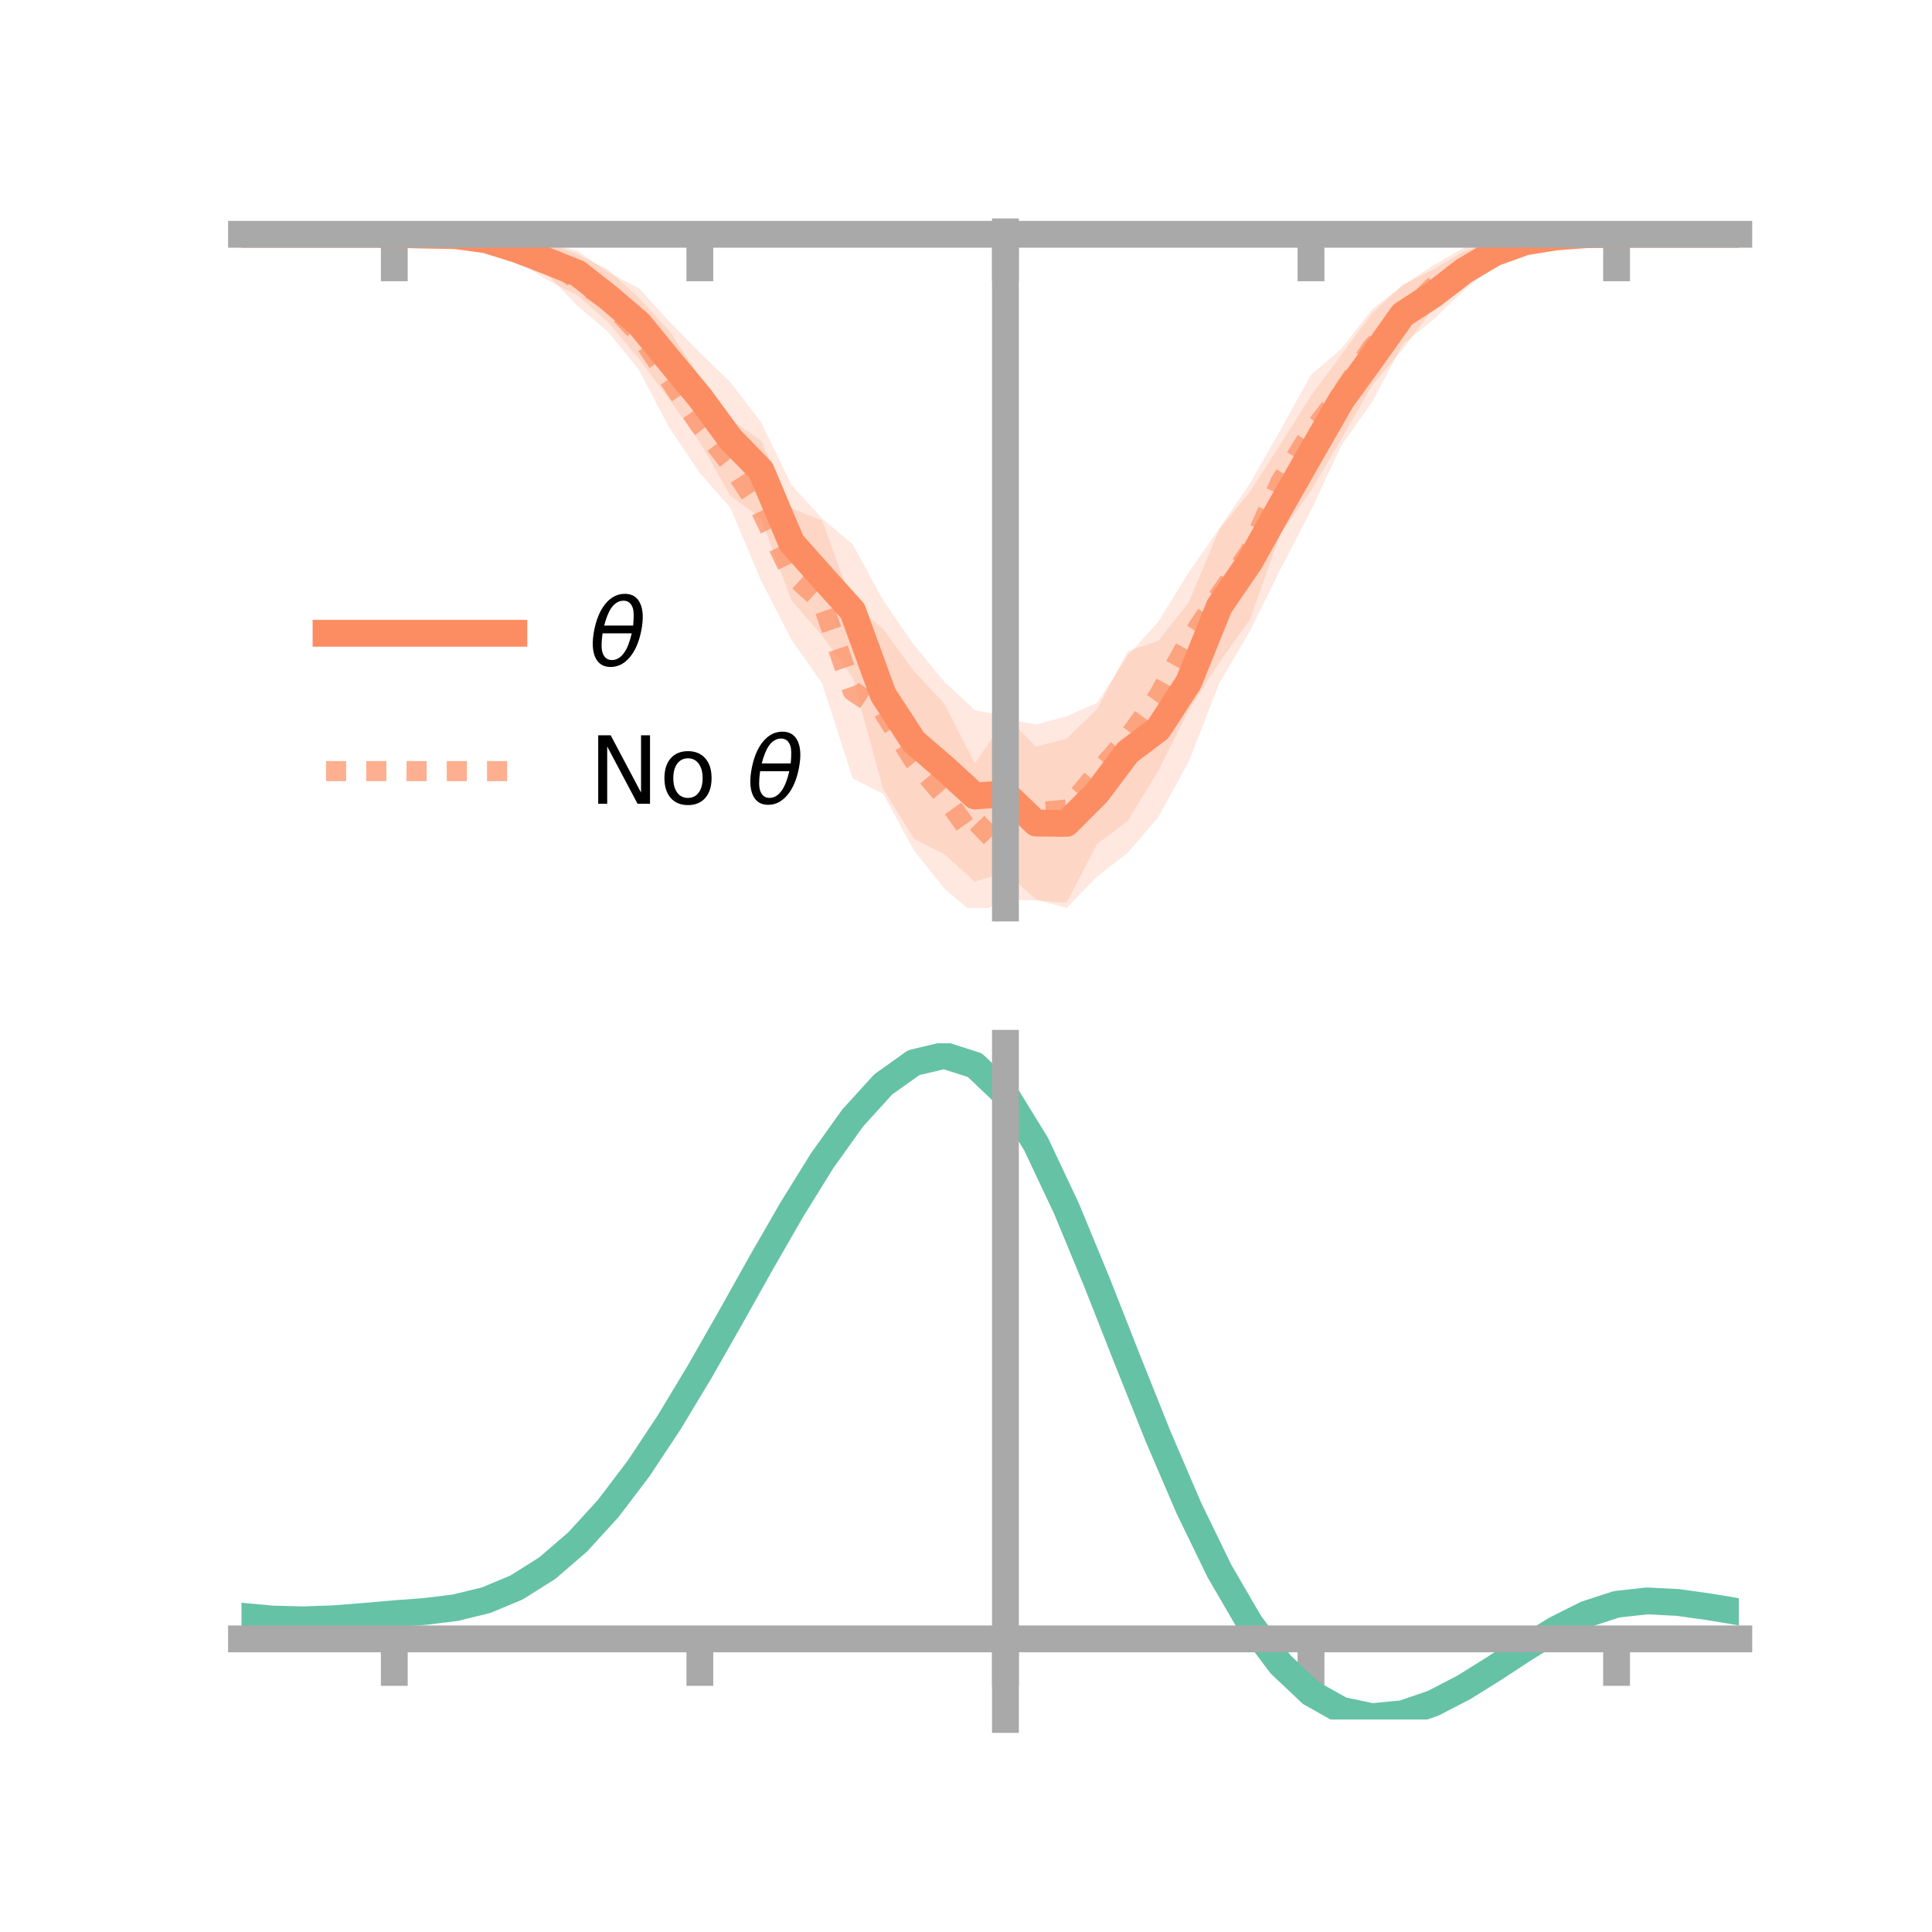 <?xml version="1.0" encoding="utf-8" standalone="no"?>
<!DOCTYPE svg PUBLIC "-//W3C//DTD SVG 1.1//EN"
  "http://www.w3.org/Graphics/SVG/1.1/DTD/svg11.dtd">
<!-- Created with matplotlib (https://matplotlib.org/) -->
<svg height="144pt" version="1.1" viewBox="0 0 144 144" width="144pt" xmlns="http://www.w3.org/2000/svg" xmlns:xlink="http://www.w3.org/1999/xlink">
 <defs>
  <style type="text/css">*{stroke-linecap:butt;stroke-linejoin:round;}</style>
 </defs>
 <g id="figure_1">
  <g id="patch_1">
   <path d="M 0 144 
L 144 144 
L 144 0 
L 0 0 
z
" style="fill:none;"/>
  </g>
  <g id="axes_1">
   <g id="patch_2">
    <path d="M 18 67.68 
L 129.6 67.68 
L 129.6 17.28 
L 18 17.28 
z
" style="fill:none;"/>
   </g>
   <g id="PolyCollection_1">
    <path clip-path="url(#p5195092600)" d="M 18 17.463 
L 18 17.463 
L 20.278 17.463 
L 22.555 17.463 
L 24.833 17.463 
L 27.11 17.463 
L 29.388 17.463 
L 31.665 17.311 
L 33.943 17.319 
L 36.22 17.281 
L 38.498 17.76 
L 40.776 18.035 
L 43.053 18.713 
L 45.331 20.297 
L 47.608 21.47 
L 49.886 23.968 
L 52.163 26.277 
L 54.441 28.492 
L 56.718 31.468 
L 58.996 36.152 
L 61.273 38.645 
L 63.551 40.564 
L 65.829 44.752 
L 68.106 48.054 
L 70.384 50.816 
L 72.661 52.935 
L 74.939 53.351 
L 77.216 55.657 
L 79.494 55.06 
L 81.771 52.855 
L 84.049 48.55 
L 86.327 47.776 
L 88.604 44.897 
L 90.882 39.465 
L 93.159 36.665 
L 95.437 33.115 
L 97.714 29.504 
L 99.992 26.425 
L 102.269 23.346 
L 104.547 21.224 
L 106.824 20.091 
L 109.102 18.743 
L 111.38 17.939 
L 113.657 17.384 
L 115.935 17.28 
L 118.212 17.364 
L 120.49 17.46 
L 122.767 17.463 
L 125.045 17.463 
L 127.322 17.463 
L 129.6 17.463 
L 129.6 17.463 
L 129.6 17.463 
L 127.322 17.463 
L 125.045 17.463 
L 122.767 17.463 
L 120.49 17.468 
L 118.212 17.623 
L 115.935 18.044 
L 113.657 18.677 
L 111.38 19.765 
L 109.102 21.655 
L 106.824 23.836 
L 104.547 25.671 
L 102.269 29.964 
L 99.992 33.174 
L 97.714 38.038 
L 95.437 42.424 
L 93.159 47.049 
L 90.882 50.906 
L 88.604 56.769 
L 86.327 60.908 
L 84.049 63.57 
L 81.771 65.329 
L 79.494 67.68 
L 77.216 67.039 
L 74.939 64.997 
L 72.661 65.714 
L 70.384 63.66 
L 68.106 62.498 
L 65.829 58.817 
L 63.551 50.505 
L 61.273 47.369 
L 58.996 44.746 
L 56.718 38.647 
L 54.441 36.943 
L 52.163 32.955 
L 49.886 29.777 
L 47.608 26.725 
L 45.331 24.008 
L 43.053 22.019 
L 40.776 20.873 
L 38.498 19.4 
L 36.22 18.465 
L 33.943 17.807 
L 31.665 17.74 
L 29.388 17.463 
L 27.11 17.463 
L 24.833 17.463 
L 22.555 17.463 
L 20.278 17.463 
L 18 17.463 
z
" style="fill:#fc8d62;fill-opacity:0.2;"/>
   </g>
   <g id="PolyCollection_2">
    <path clip-path="url(#p5195092600)" d="M 18 17.463 
L 18 17.463 
L 20.278 17.463 
L 22.555 17.463 
L 24.833 17.463 
L 27.11 17.463 
L 29.388 17.463 
L 31.665 17.463 
L 33.943 17.183 
L 36.22 17.163 
L 38.498 17.841 
L 40.776 18.044 
L 43.053 18.977 
L 45.331 20.106 
L 47.608 22.195 
L 49.886 24.651 
L 52.163 28.079 
L 54.441 31.282 
L 56.718 32.831 
L 58.996 37.901 
L 61.273 38.798 
L 63.551 45.007 
L 65.829 46.887 
L 68.106 50.013 
L 70.384 52.449 
L 72.661 56.903 
L 74.939 53.59 
L 77.216 54.002 
L 79.494 53.392 
L 81.771 52.382 
L 84.049 48.861 
L 86.327 46.346 
L 88.604 42.655 
L 90.882 39.377 
L 93.159 36.035 
L 95.437 32.048 
L 97.714 27.942 
L 99.992 25.984 
L 102.269 23.057 
L 104.547 21.285 
L 106.824 19.775 
L 109.102 18.474 
L 111.38 17.574 
L 113.657 17.371 
L 115.935 17.313 
L 118.212 17.454 
L 120.49 17.463 
L 122.767 17.463 
L 125.045 17.463 
L 127.322 17.463 
L 129.6 17.463 
L 129.6 17.463 
L 129.6 17.463 
L 127.322 17.463 
L 125.045 17.463 
L 122.767 17.463 
L 120.49 17.464 
L 118.212 17.483 
L 115.935 18.075 
L 113.657 18.656 
L 111.38 19.575 
L 109.102 21.503 
L 106.824 22.984 
L 104.547 26.027 
L 102.269 28.728 
L 99.992 32.691 
L 97.714 36.563 
L 95.437 39.793 
L 93.159 46.184 
L 90.882 49.365 
L 88.604 52.917 
L 86.327 57.455 
L 84.049 61.197 
L 81.771 62.899 
L 79.494 67.285 
L 77.216 67.113 
L 74.939 67.067 
L 72.661 68.154 
L 70.384 66.234 
L 68.106 63.364 
L 65.829 59.176 
L 63.551 58.012 
L 61.273 50.93 
L 58.996 47.695 
L 56.718 43.258 
L 54.441 37.857 
L 52.163 35.251 
L 49.886 31.886 
L 47.608 27.549 
L 45.331 24.74 
L 43.053 22.812 
L 40.776 20.443 
L 38.498 19.569 
L 36.22 18.354 
L 33.943 18.014 
L 31.665 17.463 
L 29.388 17.463 
L 27.11 17.463 
L 24.833 17.463 
L 22.555 17.463 
L 20.278 17.463 
L 18 17.463 
z
" style="fill:#fc8d62;fill-opacity:0.2;"/>
   </g>
   <g id="matplotlib.axis_1">
    <g id="xtick_1">
     <g id="line2d_1">
      <defs>
       <path d="M 0 0 
L 0 3.5 
" id="mde95da846e" style="stroke:#a9a9a9;stroke-width:2;"/>
      </defs>
      <g>
       <use style="fill:#a9a9a9;stroke:#a9a9a9;stroke-width:2;" x="29.388" xlink:href="#mde95da846e" y="17.463"/>
      </g>
     </g>
    </g>
    <g id="xtick_2">
     <g id="line2d_2">
      <g>
       <use style="fill:#a9a9a9;stroke:#a9a9a9;stroke-width:2;" x="52.163" xlink:href="#mde95da846e" y="17.463"/>
      </g>
     </g>
    </g>
    <g id="xtick_3">
     <g id="line2d_3">
      <g>
       <use style="fill:#a9a9a9;stroke:#a9a9a9;stroke-width:2;" x="74.939" xlink:href="#mde95da846e" y="17.463"/>
      </g>
     </g>
    </g>
    <g id="xtick_4">
     <g id="line2d_4">
      <g>
       <use style="fill:#a9a9a9;stroke:#a9a9a9;stroke-width:2;" x="97.714" xlink:href="#mde95da846e" y="17.463"/>
      </g>
     </g>
    </g>
    <g id="xtick_5">
     <g id="line2d_5">
      <g>
       <use style="fill:#a9a9a9;stroke:#a9a9a9;stroke-width:2;" x="120.49" xlink:href="#mde95da846e" y="17.463"/>
      </g>
     </g>
    </g>
   </g>
   <g id="matplotlib.axis_2"/>
   <g id="line2d_6">
    <path clip-path="url(#p5195092600)" d="M 18 17.463 
L 20.278 17.463 
L 22.555 17.463 
L 24.833 17.463 
L 27.11 17.463 
L 29.388 17.463 
L 31.665 17.525 
L 33.943 17.563 
L 36.22 17.873 
L 38.498 18.58 
L 40.776 19.454 
L 43.053 20.366 
L 45.331 22.152 
L 47.608 24.098 
L 49.886 26.873 
L 52.163 29.616 
L 54.441 32.718 
L 56.718 35.058 
L 58.996 40.449 
L 61.273 43.007 
L 63.551 45.534 
L 65.829 51.785 
L 68.106 55.276 
L 70.384 57.238 
L 72.661 59.324 
L 74.939 59.174 
L 77.216 61.348 
L 79.494 61.37 
L 81.771 59.092 
L 84.049 56.06 
L 86.327 54.342 
L 88.604 50.833 
L 90.882 45.186 
L 93.159 41.857 
L 95.437 37.77 
L 97.714 33.771 
L 99.992 29.8 
L 102.269 26.655 
L 104.547 23.447 
L 106.824 21.963 
L 109.102 20.199 
L 111.38 18.852 
L 113.657 18.03 
L 115.935 17.662 
L 118.212 17.493 
L 120.49 17.464 
L 122.767 17.463 
L 125.045 17.463 
L 127.322 17.463 
L 129.6 17.463 
" style="fill:none;stroke:#fc8d62;stroke-linecap:square;stroke-width:2;"/>
   </g>
   <g id="line2d_7">
    <path clip-path="url(#p5195092600)" d="M 18 17.463 
L 20.278 17.463 
L 22.555 17.463 
L 24.833 17.463 
L 27.11 17.463 
L 29.388 17.463 
L 31.665 17.463 
L 33.943 17.599 
L 36.22 17.759 
L 38.498 18.705 
L 40.776 19.244 
L 43.053 20.894 
L 45.331 22.423 
L 47.608 24.872 
L 49.886 28.269 
L 52.163 31.665 
L 54.441 34.57 
L 56.718 38.044 
L 58.996 42.798 
L 61.273 44.864 
L 63.551 51.509 
L 65.829 53.032 
L 68.106 56.689 
L 70.384 59.342 
L 72.661 62.529 
L 74.939 60.328 
L 77.216 60.557 
L 79.494 60.338 
L 81.771 57.64 
L 84.049 55.029 
L 86.327 51.901 
L 88.604 47.786 
L 90.882 44.371 
L 93.159 41.109 
L 95.437 35.92 
L 97.714 32.253 
L 99.992 29.338 
L 102.269 25.893 
L 104.547 23.656 
L 106.824 21.379 
L 109.102 19.988 
L 111.38 18.574 
L 113.657 18.014 
L 115.935 17.694 
L 118.212 17.468 
L 120.49 17.463 
L 122.767 17.463 
L 125.045 17.463 
L 127.322 17.463 
L 129.6 17.463 
" style="fill:none;stroke:#fc8d62;stroke-dasharray:1.5,1.5;stroke-dashoffset:0;stroke-opacity:0.7;stroke-width:1.5;"/>
   </g>
   <g id="patch_3">
    <path d="M 74.939 67.68 
L 74.939 17.28 
" style="fill:none;stroke:#a9a9a9;stroke-linecap:square;stroke-linejoin:miter;stroke-width:2;"/>
   </g>
   <g id="patch_4">
    <path d="M 129.6 67.68 
L 129.6 17.28 
" style="fill:none;"/>
   </g>
   <g id="patch_5">
    <path d="M 18 17.463 
L 129.6 17.463 
" style="fill:none;stroke:#a9a9a9;stroke-linecap:square;stroke-linejoin:miter;stroke-width:2;"/>
   </g>
   <g id="patch_6">
    <path d="M 18 17.28 
L 129.6 17.28 
" style="fill:none;"/>
   </g>
   <g id="legend_1">
    <g id="line2d_8">
     <path d="M 24.3 47.2 
L 38.3 47.2 
" style="fill:none;stroke:#fc8d62;stroke-linecap:square;stroke-width:2;"/>
    </g>
    <g id="line2d_9"/>
    <g id="text_1">
     <!-- $\theta$ -->
     <g transform="translate(43.9 49.65)scale(0.07 -0.07)">
      <defs>
       <path d="M 45.516 34.672 
L 14.453 34.672 
Q 12.359 20.062 14.5 13.875 
Q 17.188 6.25 24.469 6.25 
Q 31.781 6.25 37.359 13.922 
Q 42.234 20.656 45.516 34.672 
z
M 47.016 42.969 
Q 48.344 56.844 46.625 61.719 
Q 43.953 69.438 36.766 69.438 
Q 29.297 69.438 23.828 61.812 
Q 19.531 55.672 16.156 42.969 
z
M 38.188 76.766 
Q 49.906 76.766 54.594 66.406 
Q 59.281 56.109 55.719 37.844 
Q 52.203 19.625 43.453 9.281 
Q 34.766 -1.125 23.047 -1.125 
Q 11.281 -1.125 6.641 9.281 
Q 2 19.625 5.516 37.844 
Q 9.078 56.109 17.719 66.406 
Q 26.422 76.766 38.188 76.766 
z
" id="DejaVuSans-Oblique-952"/>
      </defs>
      <use transform="translate(0 0.234)" xlink:href="#DejaVuSans-Oblique-952"/>
     </g>
    </g>
    <g id="line2d_10">
     <path d="M 24.3 57.474 
L 38.3 57.474 
" style="fill:none;stroke:#fc8d62;stroke-dasharray:1.5,1.5;stroke-dashoffset:0;stroke-opacity:0.7;stroke-width:1.5;"/>
    </g>
    <g id="line2d_11"/>
    <g id="text_2">
     <!-- No $\theta$ -->
     <g transform="translate(43.9 59.924)scale(0.07 -0.07)">
      <defs>
       <path d="M 9.812 72.906 
L 23.094 72.906 
L 55.422 11.922 
L 55.422 72.906 
L 64.984 72.906 
L 64.984 0 
L 51.703 0 
L 19.391 60.984 
L 19.391 0 
L 9.812 0 
z
" id="DejaVuSans-78"/>
       <path d="M 30.609 48.391 
Q 23.391 48.391 19.188 42.75 
Q 14.984 37.109 14.984 27.297 
Q 14.984 17.484 19.156 11.844 
Q 23.344 6.203 30.609 6.203 
Q 37.797 6.203 41.984 11.859 
Q 46.188 17.531 46.188 27.297 
Q 46.188 37.016 41.984 42.703 
Q 37.797 48.391 30.609 48.391 
z
M 30.609 56 
Q 42.328 56 49.016 48.375 
Q 55.719 40.766 55.719 27.297 
Q 55.719 13.875 49.016 6.219 
Q 42.328 -1.422 30.609 -1.422 
Q 18.844 -1.422 12.172 6.219 
Q 5.516 13.875 5.516 27.297 
Q 5.516 40.766 12.172 48.375 
Q 18.844 56 30.609 56 
z
" id="DejaVuSans-111"/>
       <path id="DejaVuSans-32"/>
      </defs>
      <use transform="translate(0 0.234)" xlink:href="#DejaVuSans-78"/>
      <use transform="translate(74.805 0.234)" xlink:href="#DejaVuSans-111"/>
      <use transform="translate(135.986 0.234)" xlink:href="#DejaVuSans-32"/>
      <use transform="translate(167.773 0.234)" xlink:href="#DejaVuSans-Oblique-952"/>
     </g>
    </g>
   </g>
  </g>
  <g id="axes_2">
   <g id="patch_7">
    <path d="M 18 128.16 
L 129.6 128.16 
L 129.6 77.76 
L 18 77.76 
z
" style="fill:none;"/>
   </g>
   <g id="PolyCollection_3">
    <path clip-path="url(#pb08d30b24d)" d="M 18 120.499 
L 18 120.422 
L 20.278 120.643 
L 22.555 120.706 
L 24.833 120.62 
L 27.11 120.434 
L 29.388 120.228 
L 31.665 120.051 
L 33.943 119.765 
L 36.22 119.205 
L 38.498 118.245 
L 40.776 116.793 
L 43.053 114.798 
L 45.331 112.25 
L 47.608 109.183 
L 49.886 105.664 
L 52.163 101.796 
L 54.441 97.707 
L 56.718 93.553 
L 58.996 89.507 
L 61.273 85.759 
L 63.551 82.508 
L 65.829 79.957 
L 68.106 78.309 
L 70.384 77.76 
L 72.661 78.501 
L 74.939 80.702 
L 77.216 84.452 
L 79.494 89.349 
L 81.771 94.941 
L 84.049 100.81 
L 86.327 106.59 
L 88.604 111.978 
L 90.882 116.741 
L 93.159 120.714 
L 95.437 123.802 
L 97.714 125.974 
L 99.992 127.26 
L 102.269 127.739 
L 104.547 127.525 
L 106.824 126.759 
L 109.102 125.596 
L 111.38 124.2 
L 113.657 122.734 
L 115.935 121.358 
L 118.212 120.226 
L 120.49 119.488 
L 122.767 119.241 
L 125.045 119.363 
L 127.322 119.69 
L 129.6 120.08 
L 129.6 120.183 
L 129.6 120.183 
L 127.322 119.819 
L 125.045 119.513 
L 122.767 119.403 
L 120.49 119.658 
L 118.212 120.407 
L 115.935 121.566 
L 113.657 122.986 
L 111.38 124.502 
L 109.102 125.945 
L 106.824 127.145 
L 104.547 127.934 
L 102.269 128.16 
L 99.992 127.689 
L 97.714 126.42 
L 95.437 124.29 
L 93.159 121.28 
L 90.882 117.421 
L 88.604 112.801 
L 86.327 107.575 
L 84.049 101.965 
L 81.771 96.264 
L 79.494 90.826 
L 77.216 86.063 
L 74.939 82.416 
L 72.661 80.281 
L 70.384 79.566 
L 68.106 80.1 
L 65.829 81.694 
L 63.551 84.153 
L 61.273 87.28 
L 58.996 90.878 
L 56.718 94.755 
L 54.441 98.73 
L 52.163 102.638 
L 49.886 106.332 
L 47.608 109.691 
L 45.331 112.623 
L 43.053 115.065 
L 40.776 116.989 
L 38.498 118.402 
L 36.22 119.342 
L 33.943 119.891 
L 31.665 120.168 
L 29.388 120.333 
L 27.11 120.523 
L 24.833 120.69 
L 22.555 120.762 
L 20.278 120.701 
L 18 120.499 
z
" style="fill:#66c2a5;fill-opacity:0.2;"/>
   </g>
   <g id="matplotlib.axis_3">
    <g id="xtick_6">
     <g id="line2d_12">
      <g>
       <use style="fill:#a9a9a9;stroke:#a9a9a9;stroke-width:2;" x="29.388" xlink:href="#mde95da846e" y="122.153"/>
      </g>
     </g>
    </g>
    <g id="xtick_7">
     <g id="line2d_13">
      <g>
       <use style="fill:#a9a9a9;stroke:#a9a9a9;stroke-width:2;" x="52.163" xlink:href="#mde95da846e" y="122.153"/>
      </g>
     </g>
    </g>
    <g id="xtick_8">
     <g id="line2d_14">
      <g>
       <use style="fill:#a9a9a9;stroke:#a9a9a9;stroke-width:2;" x="74.939" xlink:href="#mde95da846e" y="122.153"/>
      </g>
     </g>
    </g>
    <g id="xtick_9">
     <g id="line2d_15">
      <g>
       <use style="fill:#a9a9a9;stroke:#a9a9a9;stroke-width:2;" x="97.714" xlink:href="#mde95da846e" y="122.153"/>
      </g>
     </g>
    </g>
    <g id="xtick_10">
     <g id="line2d_16">
      <g>
       <use style="fill:#a9a9a9;stroke:#a9a9a9;stroke-width:2;" x="120.49" xlink:href="#mde95da846e" y="122.153"/>
      </g>
     </g>
    </g>
   </g>
   <g id="matplotlib.axis_4"/>
   <g id="line2d_17">
    <path clip-path="url(#pb08d30b24d)" d="M 18 120.461 
L 20.278 120.672 
L 22.555 120.734 
L 24.833 120.655 
L 27.11 120.479 
L 29.388 120.28 
L 31.665 120.11 
L 33.943 119.828 
L 36.22 119.274 
L 38.498 118.324 
L 40.776 116.891 
L 43.053 114.931 
L 45.331 112.436 
L 47.608 109.437 
L 49.886 105.998 
L 52.163 102.217 
L 54.441 98.219 
L 56.718 94.154 
L 58.996 90.193 
L 61.273 86.52 
L 63.551 83.331 
L 65.829 80.826 
L 68.106 79.204 
L 70.384 78.663 
L 72.661 79.391 
L 74.939 81.559 
L 77.216 85.257 
L 79.494 90.087 
L 81.771 95.603 
L 84.049 101.388 
L 86.327 107.082 
L 88.604 112.389 
L 90.882 117.081 
L 93.159 120.997 
L 95.437 124.046 
L 97.714 126.197 
L 99.992 127.475 
L 102.269 127.949 
L 104.547 127.73 
L 106.824 126.952 
L 109.102 125.771 
L 111.38 124.351 
L 113.657 122.86 
L 115.935 121.462 
L 118.212 120.316 
L 120.49 119.573 
L 122.767 119.322 
L 125.045 119.438 
L 127.322 119.755 
L 129.6 120.131 
" style="fill:none;stroke:#66c2a5;stroke-linecap:square;stroke-width:2;"/>
   </g>
   <g id="patch_8">
    <path d="M 74.939 128.16 
L 74.939 77.76 
" style="fill:none;stroke:#a9a9a9;stroke-linecap:square;stroke-linejoin:miter;stroke-width:2;"/>
   </g>
   <g id="patch_9">
    <path d="M 129.6 128.16 
L 129.6 77.76 
" style="fill:none;"/>
   </g>
   <g id="patch_10">
    <path d="M 18 122.153 
L 129.6 122.153 
" style="fill:none;stroke:#a9a9a9;stroke-linecap:square;stroke-linejoin:miter;stroke-width:2;"/>
   </g>
   <g id="patch_11">
    <path d="M 18 77.76 
L 129.6 77.76 
" style="fill:none;"/>
   </g>
  </g>
 </g>
 <defs>
  <clipPath id="p5195092600">
   <rect height="50.4" width="111.6" x="18" y="17.28"/>
  </clipPath>
  <clipPath id="pb08d30b24d">
   <rect height="50.4" width="111.6" x="18" y="77.76"/>
  </clipPath>
 </defs>
</svg>
